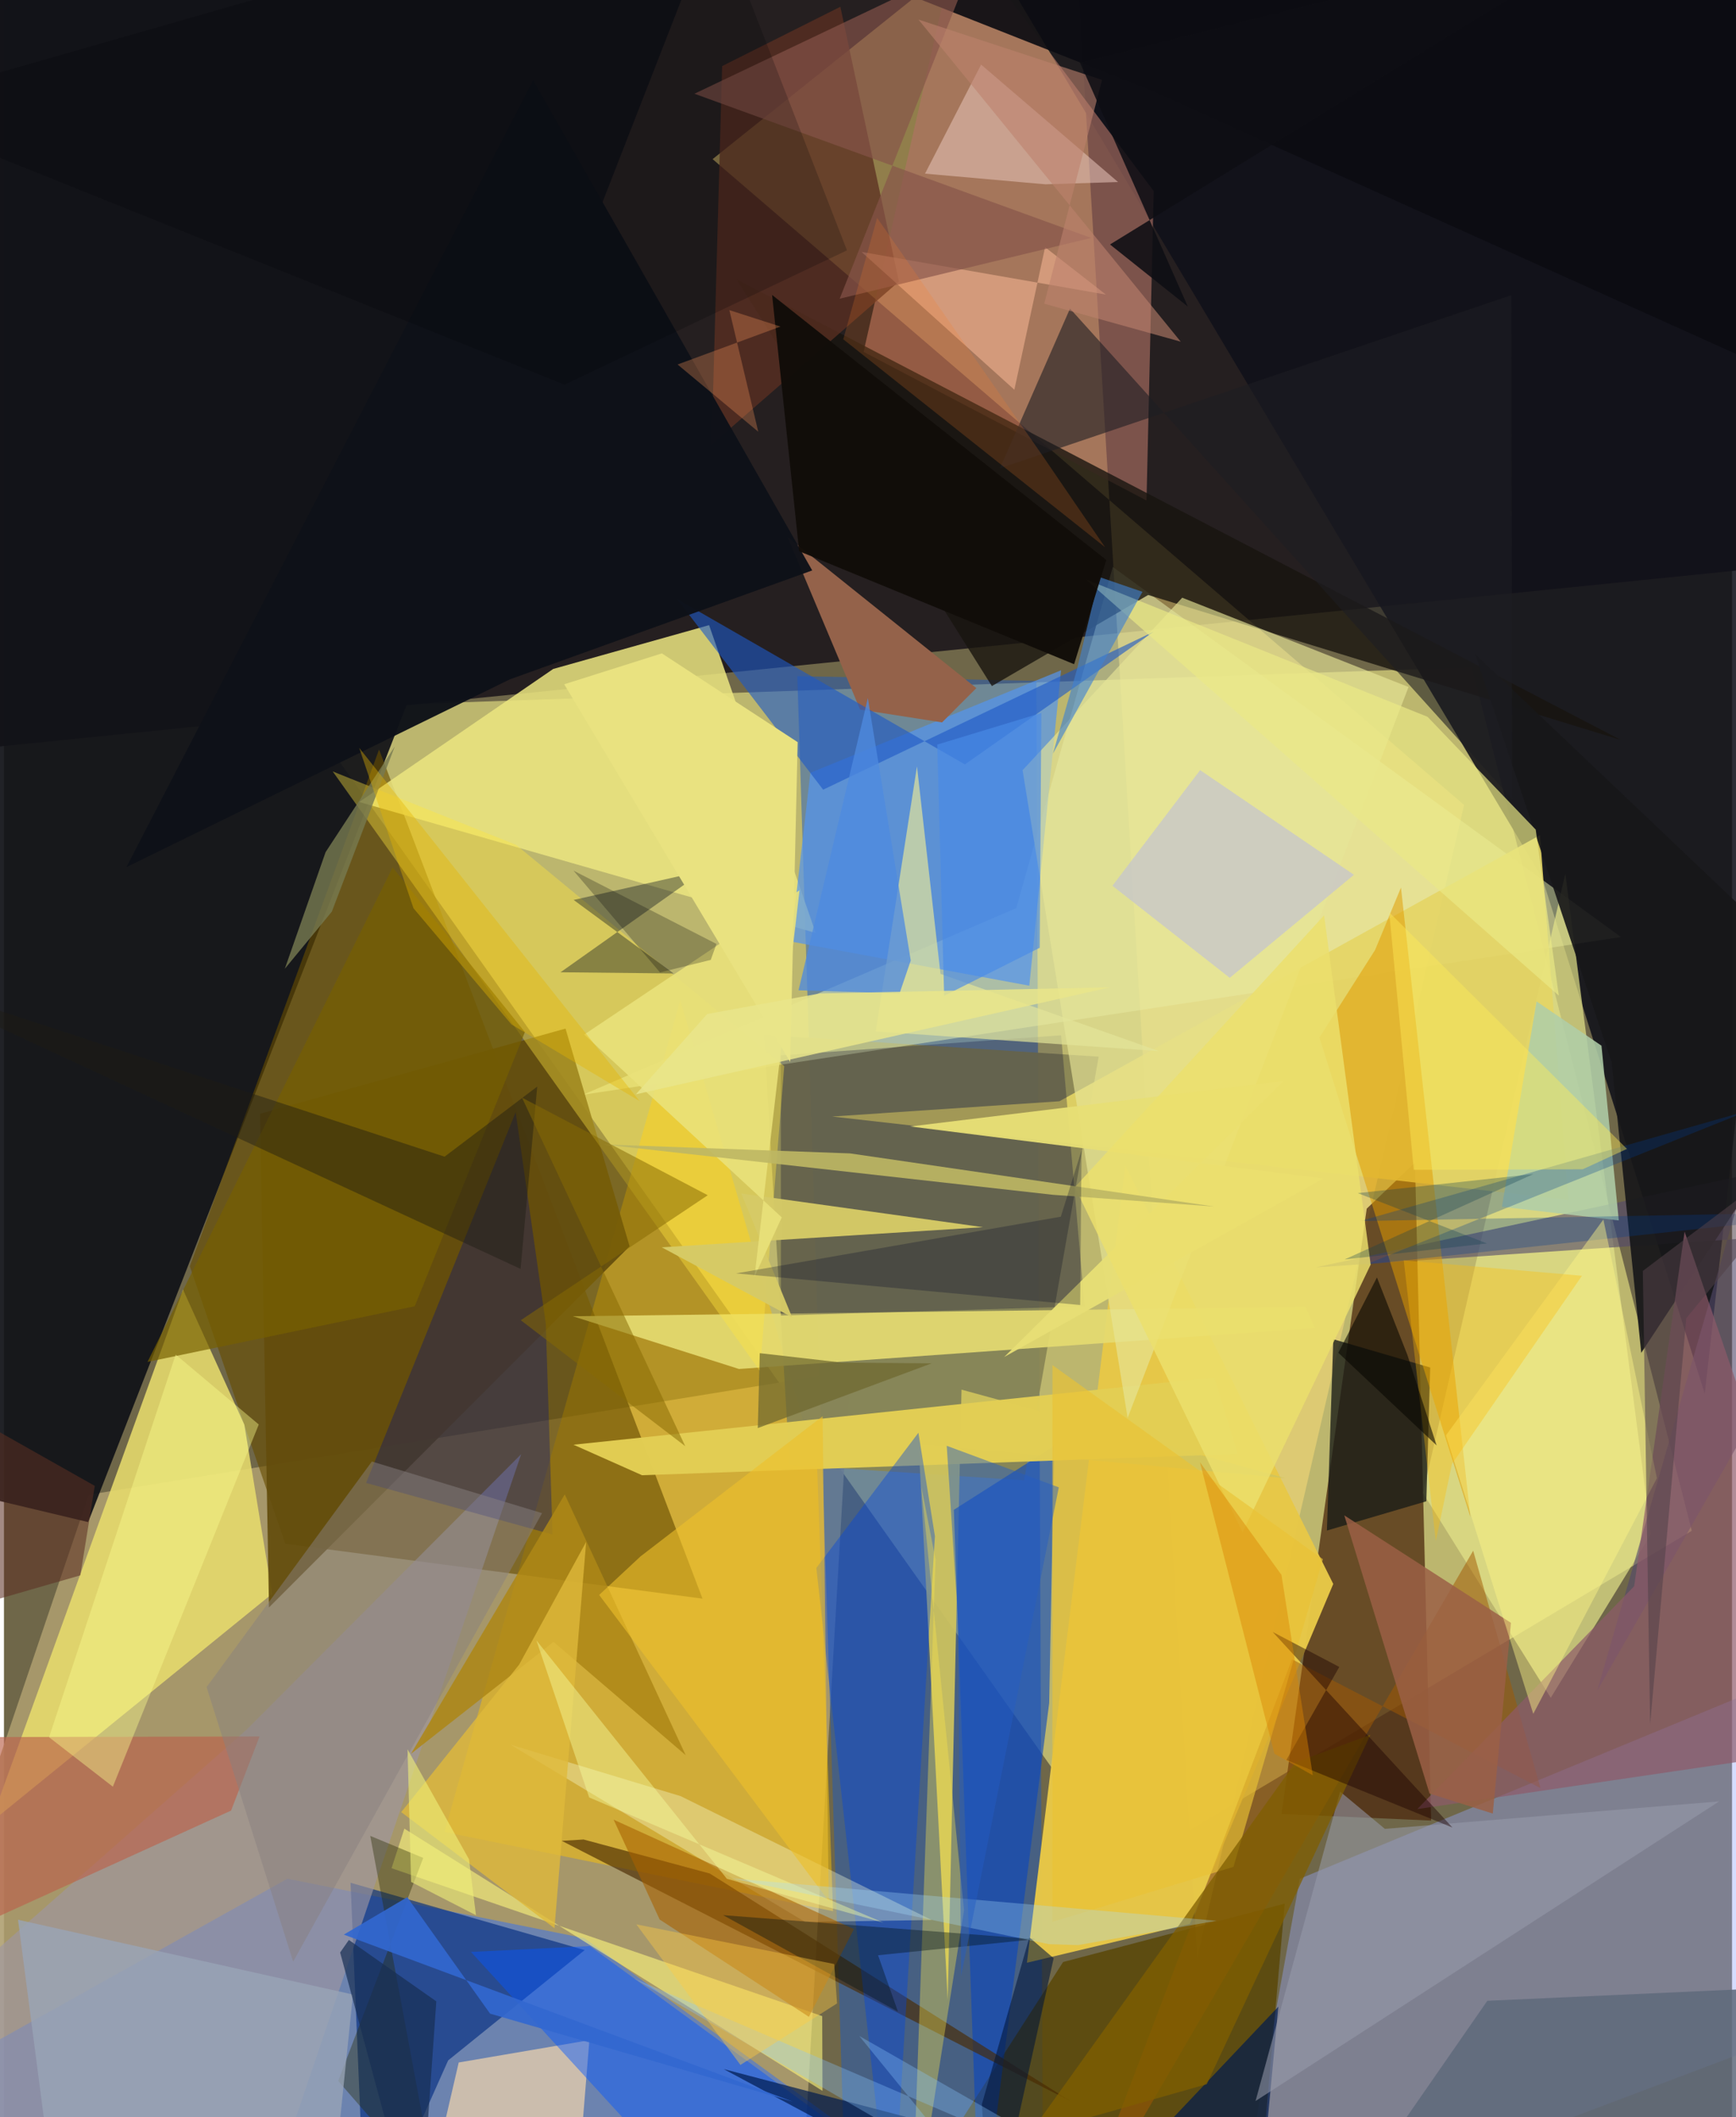 <svg xmlns="http://www.w3.org/2000/svg" width="228" height="278" viewBox="0 0 836 1024"><path fill="#6f6749" d="M0 0h836v1024H0z"/><path fill="#f6f08b" fill-opacity=".573" d="M710.14 322.745L816.529 740.39 541.73 904.197 143.884 342.369z"/><path fill="#251f20" fill-opacity=".992" d="M-26.321 363.503L898 269.885v-290.33L-57.722-62z"/><path fill="#ad9d6e" fill-opacity=".882" d="M386.594 1052.798L409.2 663.145 41.03 722.936-62 1026.62z"/><path fill="#121318" fill-opacity=".933" d="M-62 711.707l102.732 24.478L346.968-49.438-62-25.66z"/><path fill="#ffde78" fill-opacity=".494" d="M706.375 389.315L342.82 76.968 516.431-62l60.855 1008.932z"/><path fill="#1e59be" fill-opacity=".486" d="M502.734 1086l-3.294-756.697-115.632-2.276L407.872 1086z"/><path fill="#111119" fill-opacity=".878" d="M822.787 674.01l-78.54-249.108L453.879-62 898 9.766z"/><path fill="#4f2c10" fill-opacity=".765" d="M618.037 877.348l41.227-292.758 23.35-22.31 7.81 318.272z"/><path fill="#3571f2" fill-opacity=".51" d="M485.176 1086L-62 1019.889l199.112-111.213 143.713 28.766z"/><path fill="#ffc500" fill-opacity=".475" d="M393.439 710.489L327.19 483.715 213.11 886.047l187.98 38.323z"/><path fill="#96a9ff" fill-opacity=".388" d="M626.876 908.706L594.823 1086 898 971.479l-33.601-160.877z"/><path fill="#664c00" fill-opacity=".62" d="M181.467 362.517L89.924 612.48l46.165 134.183 201.853 26.544z"/><path fill="#ebe580" fill-opacity=".855" d="M171.884 387.9l93.822-64.347 75.422-21.196 51.575 148.888z"/><path fill="#e8dc6d" fill-opacity=".867" d="M-6.468 881.498l136.21-110.63-13.449-81.795-29.653-65.299z"/><path fill="#e8c847" fill-opacity=".973" d="M494.874 949.313l47.581-385.618 100.624 202.41-69.372 164.418z"/><path fill="#898554" fill-opacity=".937" d="M493.505 715.995l-113.442-7.476-12.383-207.982 161.916 10.538z"/><path fill="#effbb8" fill-opacity=".471" d="M489.733 439.238l46.688-165.027 245.833 178.997-502.128 76.283z"/><path fill="#b17266" fill-opacity=".624" d="M462.022-33.223l94.195 125.644-3.477 149.665-136.882-71.888z"/><path fill="#e2e289" fill-opacity=".71" d="M755.343 422.644L686.47 722.13l61.826 99.021 48.498-79.16z"/><path fill="#5595ed" fill-opacity=".714" d="M380.697 455.38l115.344 21.376 15.355-152.56-121.283 49.584z"/><path fill="#022d80" fill-opacity=".639" d="M167.672 910.622L175.036 1086l39.85-89.458 66.051-53.354z"/><path fill="#18130f" fill-opacity=".788" d="M553.535 287.774l-75.609 44.056-123.498-196.708 427.696 222.742z"/><path fill="#e4da71" fill-opacity=".914" d="M275.206 636.626l354.486-4.526 4.53 10.232-278.634 19.793z"/><path fill="#e4d565" fill-opacity=".906" d="M743.065 403.934L510.607 532.641l-109.971 7.384 356.205 40.318z"/><path fill="#574400" fill-opacity=".761" d="M451.473 1043.711L605.055 1086 619.6 920.709l-107.21 28.245z"/><path fill="#d0c45d" fill-opacity=".91" d="M442.489 698.468l14.078 268.819 6.669-295.161 156.608 42.802z"/><path fill="#0a47be" fill-opacity=".612" d="M459.513 730.247l48.527-30.85-2.39 124.316L472.181 1086z"/><path fill="#9f96a2" fill-opacity=".639" d="M-62 994.683l179.608-158.295 132.602-133.05L120.2 1086z"/><path fill="#644d0c" fill-opacity=".925" d="M128.215 777.458l174.459-174.664-31.002-105.303-147.798 41.206z"/><path fill="#94624a" d="M414.184 343.209l-35.134-83.564 91.376 73.172-16.6 16.589z"/><path fill="#5b3022" fill-opacity=".761" d="M432.953 136.18L404.624 3.278 347.437 31.96l-5.095 183.069z"/><path fill="#191b18" fill-opacity=".78" d="M643.098 647.74l-3.093 92.528 48.098-14.15 1.872-64.705z"/><path fill="#000233" fill-opacity=".263" d="M375.883 636.272l-.054-125.82 135.592-9.722 11.359 131.088z"/><path fill="#492900" fill-opacity=".639" d="M516.295 1016.443L269.837 890.348l10.577-.648 61.027 16.444z"/><path fill="#ffe53f" fill-opacity=".388" d="M247.762 408.63l129.711 107.024-11.749 147.474-206.67-289.998z"/><path fill="#e2ce54" fill-opacity=".98" d="M596.933 703.238l-11.418-37.032-309.993 32.548 33.182 14.768z"/><path fill="#000e7d" fill-opacity=".333" d="M265.396 742.203l-3.285-102.179-14.563-102.067-72.372 179.294z"/><path fill="#53496c" fill-opacity=".608" d="M770.833 817.57l71.893-249.278-208.111 44.68L898 595.257z"/><path fill="#e6e497" fill-opacity=".651" d="M570.002 289.087l-77.219 83.44 50.82 313.262L679.5 332.281z"/><path fill="#e19b00" fill-opacity=".522" d="M675.841 429.285l33.577 304.413L636.39 501.81l26.926-42.345z"/><path fill="#1e59c6" fill-opacity=".612" d="M556.161 305.544l-91.289 64.193-139.28-80.054 70.714 92.257z"/><path fill="#0045df" fill-opacity=".4" d="M429.39 1086l-36.378-327.657 49.375-65.373 7.99 50.029z"/><path fill="#171719" fill-opacity=".918" d="M898 493.356L711.673 316.289l66.107 197.634 14.293 140.399z"/><path fill="#f6d7ac" fill-opacity=".69" d="M220.002 997.546l-12.71 54.876L275.164 1086l8.048-99.252z"/><path fill="#0558fe" fill-opacity=".451" d="M283.434 941.239L456.08 1067.34l-142.213-27.234-87.93-96.024z"/><path fill="#d6cb67" fill-opacity=".965" d="M318.217 603.286l155.426-9.74-116.956-16.298 24.602 59.894z"/><path fill="#a15803" fill-opacity=".51" d="M710.765 750.032l32.586 114.815-120.227-62.31-107.079 281.872z"/><path fill="#fdf77d" fill-opacity=".596" d="M395.848 975.123l.13 36.165-202.273-126.831-6.202 19.124z"/><path fill="#bb624c" fill-opacity=".655" d="M109.878 875.713L-42.41 945.007-62 840.298l185.654-.427z"/><path fill="#0e1118" fill-opacity=".965" d="M391.01 275.896l-146.36 52.726-185.383 90.762 196.732-380.62z"/><path fill="#b0cda8" fill-opacity=".871" d="M741.428 484.34l-16.748 99.322 56.532 6.618-8.378-84.515z"/><path fill="#e3e59a" fill-opacity=".69" d="M558.768 508.392l-105.695-37.365-11.38-100.344-19.947 128.175z"/><path fill="#1e1d23" fill-opacity=".592" d="M481.81 226.503l33.92-77.266 213.892 237.187-.391-243.664z"/><path fill="#ebe986" fill-opacity=".682" d="M688.696 346.7l52.332 54.559 11.17 80.28L523.242 280.13z"/><path fill="#8e5969" fill-opacity=".694" d="M788.64 767.212L683.745 874.979 898 843.478 813.043 595.68z"/><path fill="#faffd9" fill-opacity=".345" d="M327.345 868.721l121.465 59.926-61.266.916-142.553-85.755z"/><path fill="#e8c4ba" fill-opacity=".549" d="M445.588 83.982l27.13-52.735 66.246 56.795-35.112 1.11z"/><path fill="#0c0c12" fill-opacity=".91" d="M898-5.854L843.091 173.52 554.898 43.768 286.983-62z"/><path fill="#0e1620" fill-opacity=".392" d="M269.263 470.25l54.674.58-48.337-35.555 63.131-14.211z"/><path fill="#c2c2d3" fill-opacity=".678" d="M653.097 423.11l-60.1 49.839-56.753-44.519 42.426-55.947z"/><path fill="#ffbd9a" fill-opacity=".514" d="M414.86 121.84l118.203 20.632-29.39-22.913-14.867 68.94z"/><path fill="#e9e27a" fill-opacity=".89" d="M384.868 430.595l-21.743 186.84 13.162-28.621-95.572-88.428z"/><path fill="#e7de75" fill-opacity=".957" d="M438.45 544.836l199.762 25.171-154.315 86.311 135.17-133.473z"/><path fill="#ad8717" fill-opacity=".859" d="M265.876 794.11l63.924 54.812-58.509-126.137-74.38 125.463z"/><path fill="#3f80d1" fill-opacity=".624" d="M550.782 286.247l-43.289 78.214 11.52-40.426 10.85-44.967z"/><path fill="#5f6a7b" fill-opacity=".855" d="M717.614 967.715l-41.622 60.008L898 1057.39l-48.41-95.658z"/><path fill="#f9e34a" fill-opacity=".369" d="M443.744 718.81l20.717 205.158L438.871 1086l11.82-331.64z"/><path fill="#a76100" fill-opacity=".58" d="M389.405 975.465l21.797-42.441-116.26-52.911 22.269 48.293z"/><path fill="#775f00" fill-opacity=".694" d="M69.451 658.71l129.285-26.917 53.284-132.607-63.992-79.629z"/><path fill="#9b5f46" fill-opacity=".839" d="M648.419 732.932l80.628 51.985-8.797 92.238-30.6-9.677z"/><path fill="#edbf2b" fill-opacity=".612" d="M396.024 684.992l2.999 234.444L287.95 771.42l20.012-18.65z"/><path fill="#001b4e" fill-opacity=".698" d="M607.3 1068.692l-259.105-67.943L507.193 1086l109.309-115.443z"/><path fill="#023e8f" fill-opacity=".286" d="M658.762 611.607L898 585.997l-241.914 4.593 188.75-53.714z"/><path fill="#272a00" fill-opacity=".376" d="M177.205 887.95l32.175 173.287-47.688-54.74 41.134-107.886z"/><path fill="#110d09" fill-opacity=".965" d="M533.274 270.852l-15.568 50.397L384.69 266.62l-13.086-123.965z"/><path fill="#dfb93a" fill-opacity=".792" d="M249.242 805.108l-57.045 71.351 74.13 56.162 15.32-186.846z"/><path fill="#989aaa" fill-opacity=".557" d="M605.486 1016.184l40.898-149.656 21.664 18.026 161.734-13.29z"/><path fill="#ecdf6c" fill-opacity=".831" d="M518.05 574.206l120.605-131.484L661.18 611.63l-61.97 129.492z"/><path fill="#1e1b12" fill-opacity=".443" d="M257.988 525.533l-8.068 88.19L-62 469.243l275.157 90.203z"/><path fill="#898180" fill-opacity=".486" d="M139.905 948.793l120.411-216.947-82.343-24.963-79.95 109.1z"/><path fill="#beb763" fill-opacity=".906" d="M507.433 577.88l78.066 5.684-176.17-25.703-119.55-4.354z"/><path fill="#777a51" fill-opacity=".808" d="M189.09 361l-33.489 51.148-19.722 56.396 22.74-27.609z"/><path fill="#fff688" fill-opacity=".439" d="M799.644 714.945l-59.803 113.987-42.244-134.696L773.76 589.81z"/><path fill="#875449" fill-opacity=".671" d="M469.015-18.916l-64.714 163.384 121.637-29.388L334.03 45.334z"/><path fill="#011437" fill-opacity=".565" d="M477.14 1086l-4.03-68.324 22.957-80.642 11.744 10.104z"/><path fill="#eac135" fill-opacity=".651" d="M638.08 754.119l-43.27 148.81-87.628 26.606.037-269.288z"/><path fill="#fbfd8e" fill-opacity=".412" d="M123.273 688.974L52.69 864.16l-30.87-23.912 61.256-185.091z"/><path fill="#4e8adf" fill-opacity=".769" d="M433.26 480.474l5.423-15.916-20.758-126.906-33.518 141.318z"/><path fill="#ffbd03" fill-opacity=".337" d="M763.396 617.038l-86.216-7.449 15.51 135.762 7.804-37.277z"/><path fill="#99a5b7" fill-opacity=".776" d="M156.356 1086L25.37 1070.88 6.803 928.51l162.036 36.187z"/><path fill="#7f5f00" fill-opacity=".753" d="M495.92 1032.407l85.938-24.338 79.182-169.014-36.225 13.339z"/><path fill="#1c0200" fill-opacity=".439" d="M620.403 851.225l80.337 32.691-86.959-94.59L646 806.242z"/><path fill="#866a02" fill-opacity=".522" d="M329.585 699.463l-78.978-168.578 89.871 47.209-90.449 60.452z"/><path fill="#6e682e" fill-opacity=".718" d="M448.791 659.397l-43.307-.356-39.852-4.56-.94 36.22z"/><path fill="#001014" fill-opacity=".38" d="M422.86 945.683l75.916-7.755-150.871-11.631 84.59 46.662z"/><path fill="#010724" fill-opacity=".259" d="M511.273 588.472L354.21 615.905l166.437 15.287.664-74.798z"/><path fill="#fa7e25" fill-opacity=".192" d="M406.03 164.1l16.378-58.717 79.996 114.956 30.272 44.325z"/><path fill="#bd826d" fill-opacity=".588" d="M569.281 165.256l-66.027-18.378 27.964-108.24-88.796-29.164z"/><path fill="#feed58" fill-opacity=".416" d="M763.738 565.547l-81.711.252-11.869-124.506 115.002 114.39z"/><path fill="#e9e280" d="M318.274 316.017l65.706 42.938-3.617 154.684-109.32-182.677z"/><path fill="#e7b501" fill-opacity=".388" d="M307.502 532.558L171.869 361.744l26.243 77.529 47.384 56.199z"/><path fill="#070600" fill-opacity=".584" d="M693.078 699.078l-47.55-44.791 18.687-36.428 14.753 37.557z"/><path fill="#89c5ff" fill-opacity=".325" d="M467.935 1051.263l-54.166-66.538 133.385 76.197-242.276-103.967z"/><path fill="#514148" fill-opacity=".549" d="M796.373 834.06l-3.534-219.356L898 535.362 813.866 637.55z"/><path fill="#0e0e14" fill-opacity=".878" d="M535.072 118.247l37.65 30.033-52.154-117.967L786.762-36.62z"/><path fill="#f5ffa0" fill-opacity=".42" d="M283.103 869.36l142.433 60.585-75.808-21.233-92.124-115.299z"/><path fill="#ffcb42" fill-opacity=".4" d="M305.917 930.74l95.748 19.193 1.36 19.05-46.742 29.76z"/><path fill="#a6dffe" fill-opacity=".302" d="M351.812 908.48l234.742 20.535-66.958 11.755-14.128-.454z"/><path fill="#f6945b" fill-opacity=".314" d="M375.657 157.952l-24.725-7.955 13.978 58.81-39.033-32.515z"/><path fill="#000407" fill-opacity=".204" d="M336.66-62L-62 52.235l333.198 133.809 136.625-64.962z"/><path fill="#3267cf" fill-opacity=".91" d="M381.645 1016.492L235.17 973.928l-40.07-56.333-30.678 18.102z"/><path fill="#4a8be7" fill-opacity=".659" d="M451.49 360.132l3.348 121.497 46.24-23.229.788-113.572z"/><path fill="#235dc5" fill-opacity=".459" d="M463.059 955.725l47.247-236.344-54.215-20.1 5.41 83.656z"/><path fill="#e9e58b" fill-opacity=".859" d="M305.712 529.283l229.39-51.74-140.528 2.967-54.36 9.935z"/><path fill="#5c2f23" fill-opacity=".561" d="M36.95 761.942l6.987-43.277L-62 658.855l9.264 128.94z"/><path fill="#f0f078" fill-opacity=".592" d="M196.968 910.226l-1.734-64.163 29.749 53.218 3.358 27.037z"/><path fill="#172f53" fill-opacity=".698" d="M162.635 944.35l4.23-6.06 42.297 29.697L200.884 1086z"/><path fill="#133f50" fill-opacity=".306" d="M648.552 609.158l91.355-41.32-84.97 9.234 62.506 24.336z"/><path fill="#d98501" fill-opacity=".447" d="M618.024 761.723L578.6 707.25l35.99 140.956 18.593 10.45z"/><path fill="#010405" fill-opacity=".243" d="M344.688 456.55l-2.756 7.715-24.557 6.066-41.845-49.236z"/></svg>
